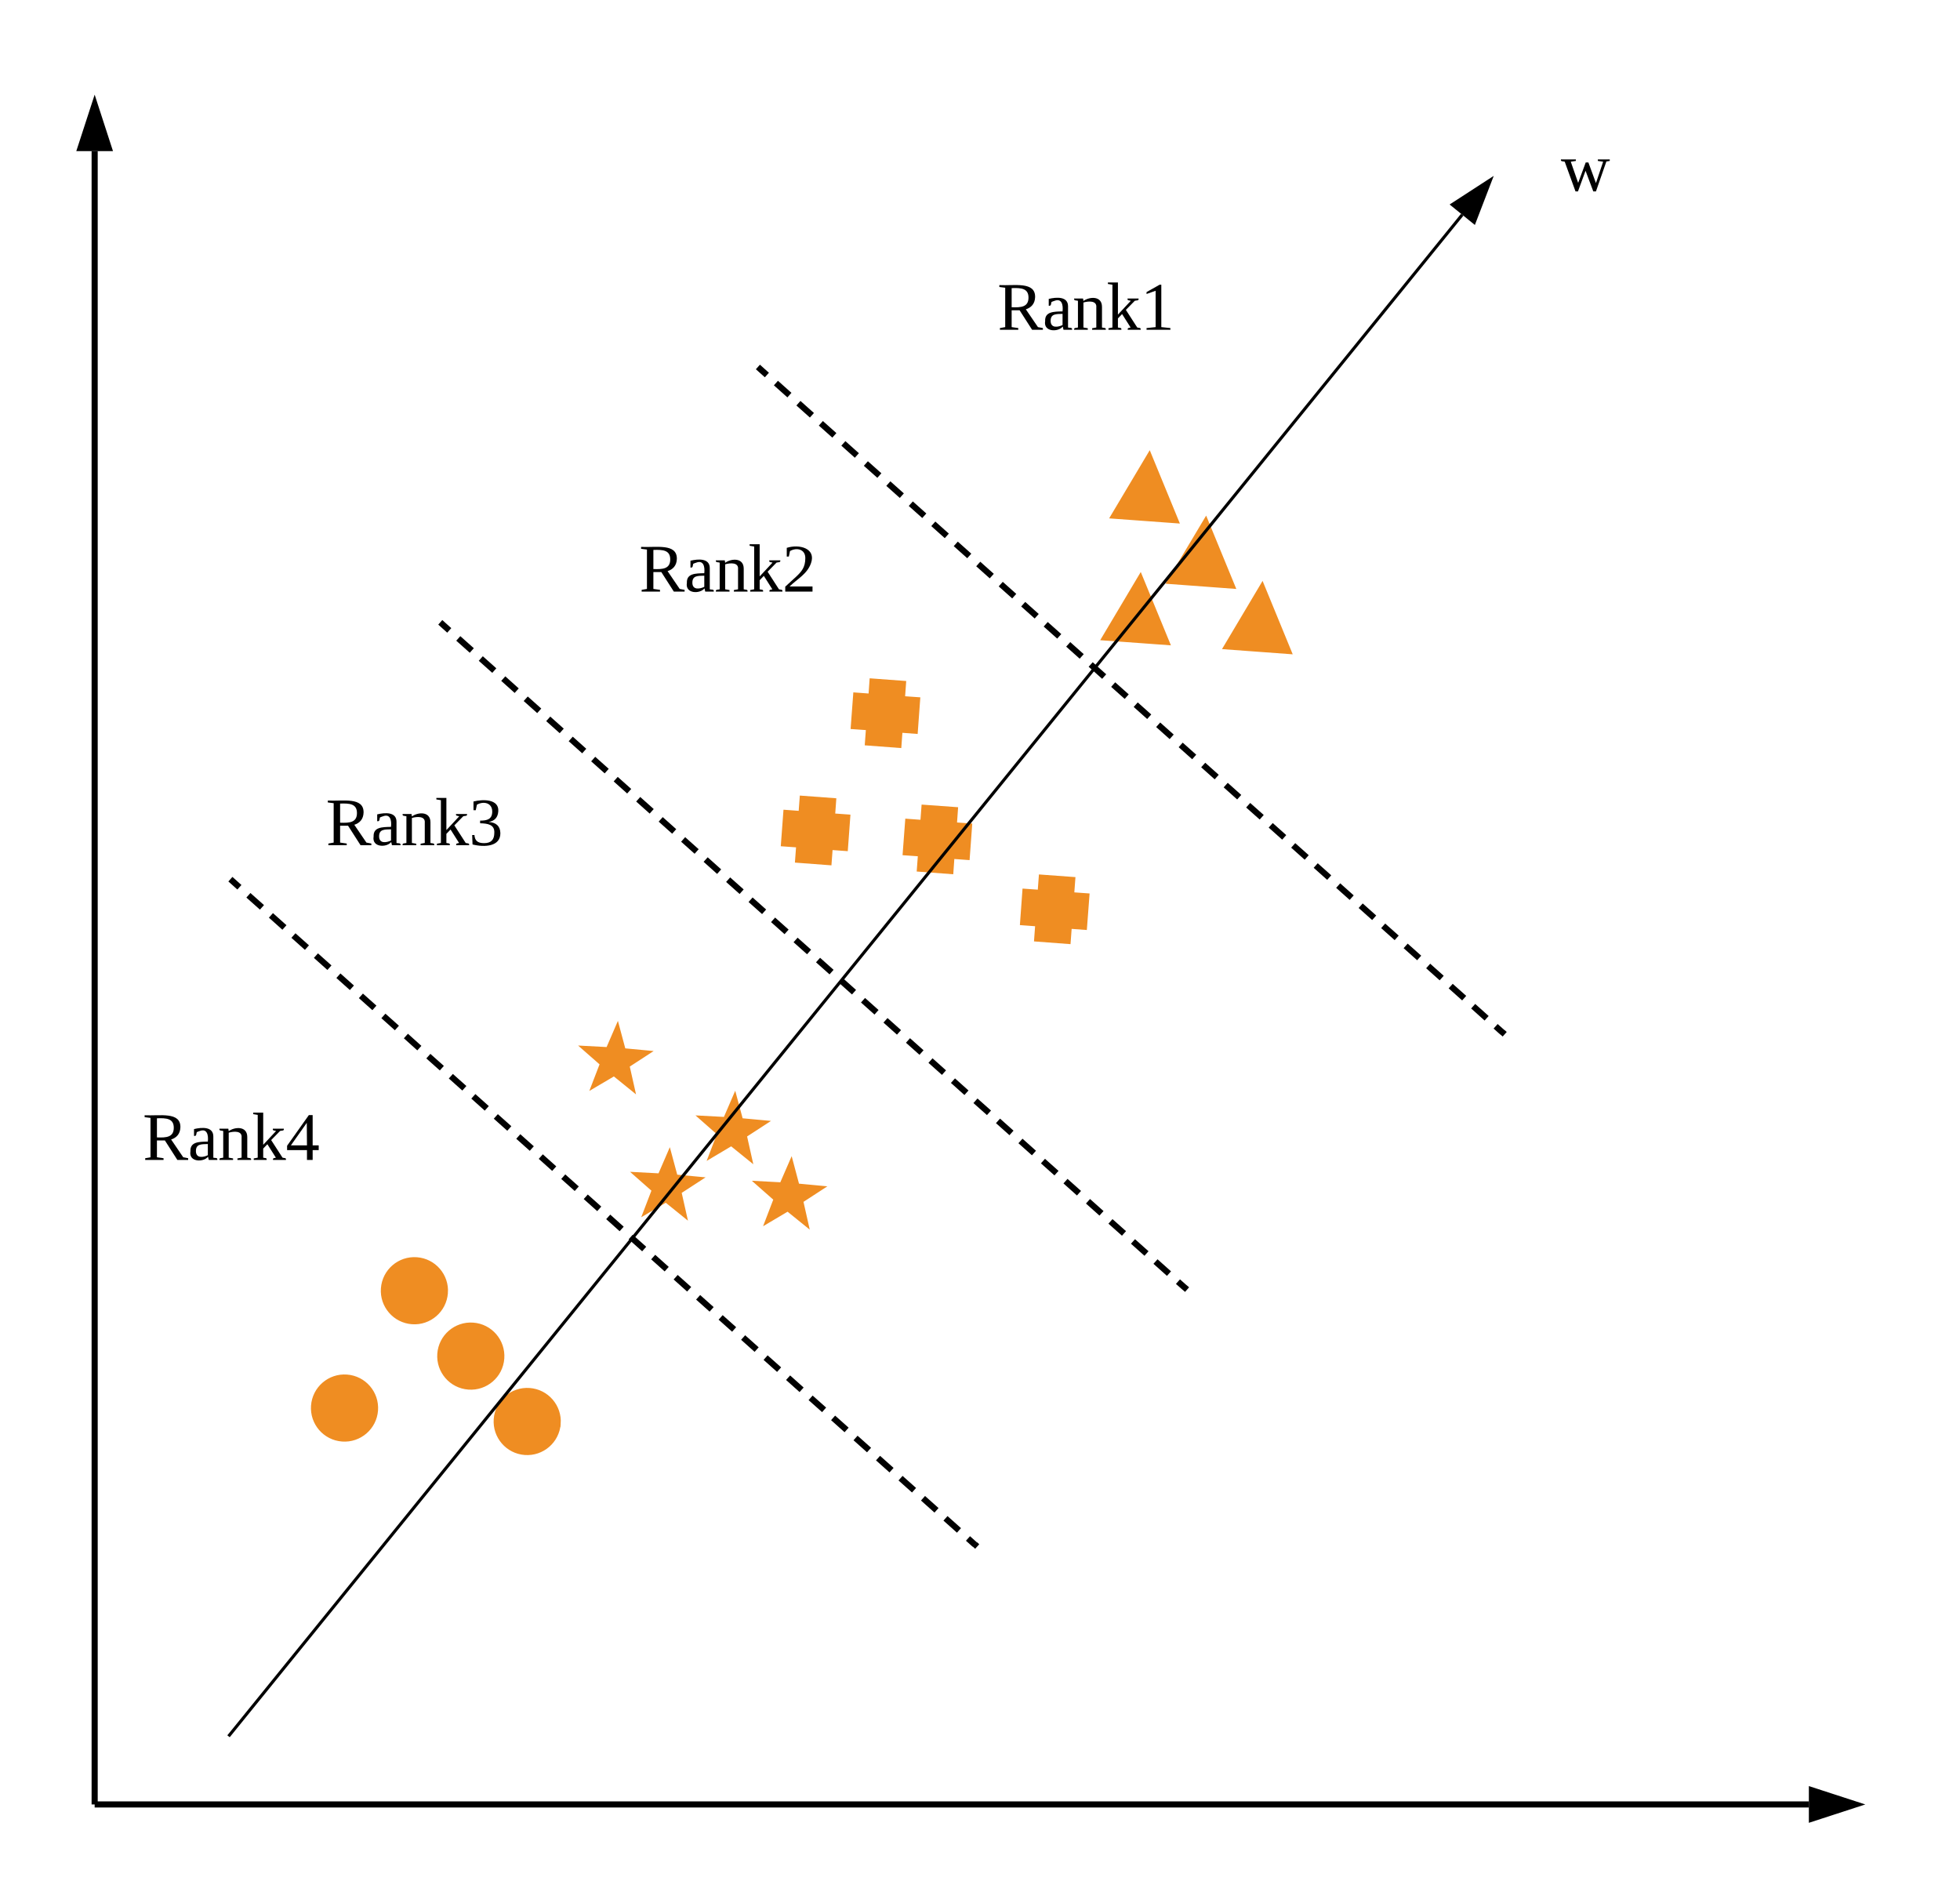 <svg xmlns="http://www.w3.org/2000/svg" xmlns:xlink="http://www.w3.org/1999/xlink" xmlns:lucid="lucid" width="642" height="622"><g transform="translate(-435.145 -309)" lucid:page-tab-id="0_0"><path d="M466.15 899V358.5M466.15 898.97V900" stroke="#000" stroke-width="2" fill="none"/><path d="M466.15 343.24l4.63 14.26h-9.27z" stroke="#000" stroke-width="2"/><path d="M797.2 517.8l19.94 1.45-8.5-20.68zM800.13 477.9l19.95 1.46-8.5-20.68zM818.6 499.3l19.96 1.48-8.5-20.68zM837.1 520.72l19.94 1.47-8.5-20.7zM557.97 770.9c-.4 5.5-5.2 9.65-10.7 9.24-5.52-.4-9.65-5.2-9.25-10.7.4-5.5 5.2-9.65 10.7-9.24 5.52.4 9.65 5.2 9.25 10.7zM580.85 732.48c-.4 5.5-5.2 9.65-10.7 9.24-5.5-.4-9.65-5.2-9.24-10.7.4-5.52 5.2-9.65 10.7-9.25 5.52.4 9.66 5.2 9.25 10.7zM599.33 753.9c-.4 5.5-5.2 9.64-10.7 9.23-5.52-.4-9.65-5.2-9.25-10.7.4-5.5 5.2-9.65 10.7-9.24 5.52.4 9.65 5.2 9.25 10.7zM617.8 775.3c-.4 5.52-5.2 9.65-10.7 9.25-5.5-.4-9.64-5.2-9.24-10.7.4-5.52 5.2-9.65 10.7-9.25 5.52.4 9.65 5.2 9.25 10.7zM675.75 669.28l-2.84 6.57-7.14-.38 5.37 4.73-2.57 6.7 6.16-3.66 5.56 4.5-1.56-6.98 6-3.9-7.12-.66zM715.58 536.84l5 .37.35-4.98 9.98.74-.36 5 4.98.35-.73 10-5-.38-.36 5-9.98-.75.37-5-5-.35zM637.32 646.4l-2.84 6.57-7.15-.38 5.38 4.72-2.57 6.68 6.17-3.64 5.56 4.5-1.57-6.98 6-3.9-7.13-.67zM654.33 687.76l-2.84 6.57-7.16-.38 5.37 4.73-2.56 6.68 6.17-3.64 5.57 4.5-1.57-6.98 6-3.9-7.12-.67zM694.23 690.7l-2.85 6.56-7.15-.38 5.38 4.74-2.56 6.68 6.16-3.65 5.56 4.5-1.57-6.97 6-3.9-7.13-.67zM692.7 575.27l4.98.37.37-5 9.97.74-.36 5 4.98.36-.73 9.97-4.98-.36-.37 5-9.97-.75.37-5-5-.36zM732.6 578.2l4.97.37.37-4.98 9.97.72-.35 5 4.98.35-.73 9.98-5-.37-.35 5-9.98-.75.37-5-5-.35zM771 601.1l5 .35.37-4.98 9.97.73-.37 5 5 .36-.75 9.97-4.98-.37-.37 5-9.97-.75.36-4.97-4.98-.37z" stroke="#ef8d22" stroke-width="2" fill="#ef8d22"/><path d="M511.36 597.62l243.12 217.22" fill="none"/><path d="M511.36 597.62l2.2 1.98m2.95 2.63l4.44 3.95m2.94 2.63l4.42 3.96m2.95 2.64l4.42 3.95m2.95 2.63l4.42 3.95m2.94 2.63l4.42 3.95m2.95 2.64l4.42 3.95m2.95 2.63l4.42 3.95m2.95 2.63l4.4 3.96m2.95 2.63l4.42 3.94m2.95 2.63l4.42 3.95m2.95 2.64l4.4 3.94m2.96 2.64l4.42 3.95m2.94 2.62l4.42 3.95m2.95 2.63l4.4 3.95m2.96 2.63l4.42 3.95m2.95 2.64l4.42 3.95m2.94 2.63l4.4 3.95m2.96 2.63l4.42 3.95m2.95 2.63l4.42 3.96m2.94 2.64l4.42 3.95m2.94 2.63l4.42 3.95m2.95 2.63l4.42 3.95m2.95 2.64l4.42 3.95m2.94 2.63l4.42 3.94m2.95 2.64l4.42 3.96m2.95 2.63l4.42 3.94m2.95 2.63l4.42 3.95m2.93 2.63l4.42 3.95m2.95 2.64l4.42 3.95m2.95 2.62l4.42 3.95m2.94 2.63l4.42 3.95m2.94 2.63l4.42 3.95m2.95 2.64l2.2 1.97M511.38 597.64l-.77-.68M754.46 814.82l.77.7" stroke="#000" stroke-width="2" fill="none"/><path d="M614.87 551.7" fill="none"/><path d="M614.87 551.7" stroke="#ef8d22" stroke-width="2" fill="none"/><path d="M684.14 429.86l243.12 217.2" fill="none"/><path d="M684.14 429.86l2.2 1.97m2.96 2.63l4.42 3.95m2.95 2.65l4.42 3.95m2.93 2.63l4.42 3.95m2.95 2.63l4.42 3.96m2.95 2.63l4.42 3.94m2.94 2.64l4.42 3.95m2.94 2.63l4.42 3.95m2.95 2.64l4.42 3.95m2.94 2.62l4.42 3.95m2.94 2.64l4.43 3.96m2.94 2.63l4.42 3.94m2.94 2.63l4.42 3.95m2.95 2.63l4.43 3.95m2.94 2.63l4.42 3.95m2.94 2.64l4.42 3.95m2.95 2.63l4.43 3.95m2.95 2.63l4.42 3.95m2.94 2.63l4.42 3.95m2.95 2.65l4.43 3.95m2.95 2.63l4.42 3.95m2.95 2.63l4.42 3.96m2.94 2.63l4.43 3.94m2.95 2.64l4.42 3.95m2.95 2.63l4.42 3.95m2.95 2.64l4.42 3.95m2.94 2.62l4.42 3.95m2.95 2.64l4.42 3.95m2.95 2.64l4.42 3.94m2.94 2.63l4.43 3.95m2.95 2.63l4.42 3.95m2.95 2.63l4.42 3.95m2.95 2.64l4.4 3.95m2.95 2.63l2.2 1.97M684.16 429.87l-.76-.68M927.25 647.06l.76.68" stroke="#000" stroke-width="2" fill="none"/><path d="M510.32 877.28L914.1 379.33M510.32 877.27l-.32.4" stroke="#000" fill="none"/><path d="M923.4 367.86l-5.38 14-7.2-5.84z" stroke="#000"/><path d="M760.84 385.56h60v53.2h-60z" stroke="#000" stroke-opacity="0" stroke-width="2" fill="#fff" fill-opacity="0"/><use xlink:href="#a" transform="matrix(1,0,0,1,765.842,390.562) translate(-3.981 26.444)"/><path d="M643.5 471.3h60v53.2h-60z" stroke="#000" stroke-opacity="0" stroke-width="2" fill="#fff" fill-opacity="0"/><use xlink:href="#b" transform="matrix(1,0,0,1,648.492,476.312) translate(-3.981 26.444)"/><path d="M540.88 554.4h60v53.2h-60z" stroke="#000" stroke-opacity="0" stroke-width="2" fill="#fff" fill-opacity="0"/><use xlink:href="#c" transform="matrix(1,0,0,1,545.879,559.389) translate(-3.981 26.444)"/><path d="M480.88 657.46h60v53.2h-60z" stroke="#000" stroke-opacity="0" stroke-width="2" fill="#fff" fill-opacity="0"/><use xlink:href="#d" transform="matrix(1,0,0,1,485.879,662.465) translate(-3.981 26.444)"/><path d="M467.15 900h560.5M467.17 900h-1.02" stroke="#000" stroke-width="2" fill="none"/><path d="M1042.9 900l-14.26 4.64v-9.28z" stroke="#000" stroke-width="2"/><path d="M924.42 340h60v53.2h-60z" stroke="#000" stroke-opacity="0" stroke-width="2" fill="#fff" fill-opacity="0"/><use xlink:href="#e" transform="matrix(1,0,0,1,929.424,345) translate(17.006 26.444)"/><path d="M580.1 513.5l243.13 217.2" fill="none"/><path d="M580.1 513.5l2.2 1.97m2.96 2.63l4.42 3.95m2.95 2.63l4.42 3.95m2.94 2.63l4.4 3.95m2.96 2.65l4.42 3.95m2.95 2.63l4.42 3.95m2.95 2.63l4.42 3.96m2.94 2.63l4.42 3.94m2.95 2.64l4.42 3.95m2.95 2.63l4.42 3.95m2.95 2.64l4.42 3.95m2.93 2.62l4.42 3.95m2.95 2.64l4.42 3.96m2.95 2.63l4.42 3.94m2.93 2.63l4.43 3.95m2.94 2.63l4.42 3.95m2.95 2.64l4.42 3.94m2.94 2.64l4.42 3.95m2.94 2.63l4.42 3.95m2.95 2.63l4.42 3.95m2.94 2.63l4.42 3.95m2.95 2.65l4.43 3.95m2.94 2.63l4.42 3.95m2.94 2.63l4.42 3.96m2.95 2.63l4.43 3.94m2.95 2.64l4.42 3.95m2.94 2.63l4.42 3.95m2.95 2.64l4.43 3.95m2.95 2.62l4.42 3.95m2.95 2.64l4.42 3.95m2.94 2.64l4.43 3.94m2.95 2.63l4.42 3.95m2.95 2.63l4.42 3.95m2.94 2.63l2.23 1.98M580.12 513.5l-.76-.67M823.2 730.7l.77.68" stroke="#000" stroke-width="2" fill="none"/><defs><path d="M199-173c-1 36-21 56-49 65l64 94 26 5v9h-57l-66-103H75v89l35 5v9H13v-9l28-5v-208l-31-4v-10c80 4 190-20 189 63zM75-119c50 2 89-1 89-51 0-49-39-52-89-50v101" id="f"/><path d="M32-163c41-10 102-14 102 39v112c8 3 24-2 21 12h-45l-4-17C83 13 3 13 13-46c-2-50 45-50 92-51 4-36-5-70-42-56-6 2-12 4-16 6-4 7 0 23-15 20v-36zM42-47c0 41 41 33 63 22v-59c-34 1-63-1-63 37" id="g"/><path d="M125-118c4-37-41-34-68-26v132l23 4v8H8C5-13 21-9 28-12v-141c-7-3-23 1-20-12h47l2 13c31-23 98-29 98 31v109c7 3 23-1 20 12h-72v-8l22-4v-106" id="h"/><path d="M60-80l68-73c-7-3-20 0-17-12h58c3 13-13 9-20 12l-47 48 60 93c7 3 21-1 18 12h-68c-3-12 9-9 15-12L82-83 60-60v48c7 3 21-1 18 12H10v-8l21-4v-226l-24-4v-8h53v170" id="i"/><path d="M110-14l48 5v9H32v-9l48-5v-192l-48 17v-10l69-39h9v224" id="j"/><g id="a"><use transform="matrix(0.062,0,0,0.062,0,0)" xlink:href="#f"/><use transform="matrix(0.062,0,0,0.062,14.815,0)" xlink:href="#g"/><use transform="matrix(0.062,0,0,0.062,24.63,0)" xlink:href="#h"/><use transform="matrix(0.062,0,0,0.062,35.741,0)" xlink:href="#i"/><use transform="matrix(0.062,0,0,0.062,46.852,0)" xlink:href="#j"/></g><path d="M24-231c66-21 156 2 128 81C132-92 78-66 39-27h121V0H16v-26l59-54c26-25 47-47 47-97 0-48-47-57-81-37l-6 29H24v-46" id="k"/><g id="b"><use transform="matrix(0.062,0,0,0.062,0,0)" xlink:href="#f"/><use transform="matrix(0.062,0,0,0.062,14.815,0)" xlink:href="#g"/><use transform="matrix(0.062,0,0,0.062,24.63,0)" xlink:href="#h"/><use transform="matrix(0.062,0,0,0.062,35.741,0)" xlink:href="#i"/><use transform="matrix(0.062,0,0,0.062,46.852,0)" xlink:href="#k"/></g><path d="M104-123c39 3 61 21 62 59C167 7 83 12 19-4l-2-50h12c2 29 16 43 51 43 38 0 54-19 54-55 2-43-34-49-75-50v-14c37 0 64-7 64-48 0-47-47-56-81-36l-6 29H24v-46c51-13 135-13 131 51-2 34-20 52-51 57" id="l"/><g id="c"><use transform="matrix(0.062,0,0,0.062,0,0)" xlink:href="#f"/><use transform="matrix(0.062,0,0,0.062,14.815,0)" xlink:href="#g"/><use transform="matrix(0.062,0,0,0.062,24.63,0)" xlink:href="#h"/><use transform="matrix(0.062,0,0,0.062,35.741,0)" xlink:href="#i"/><use transform="matrix(0.062,0,0,0.062,46.852,0)" xlink:href="#l"/></g><path d="M142-52V0h-30v-52H7v-23l115-162h20v160h32v25h-32zm-30-25l-1-119L27-77h85" id="m"/><g id="d"><use transform="matrix(0.062,0,0,0.062,0,0)" xlink:href="#f"/><use transform="matrix(0.062,0,0,0.062,14.815,0)" xlink:href="#g"/><use transform="matrix(0.062,0,0,0.062,24.63,0)" xlink:href="#h"/><use transform="matrix(0.062,0,0,0.062,35.741,0)" xlink:href="#i"/><use transform="matrix(0.062,0,0,0.062,46.852,0)" xlink:href="#m"/></g><path d="M240-154L185 4h-14l-41-109L90 4H77L20-153c-7-3-23 1-20-12h79v8l-27 4L91-41l40-108h14l40 109 38-113-28-4v-8h63v8" id="n"/><use transform="matrix(0.062,0,0,0.062,0,0)" xlink:href="#n" id="e"/></defs></g></svg>